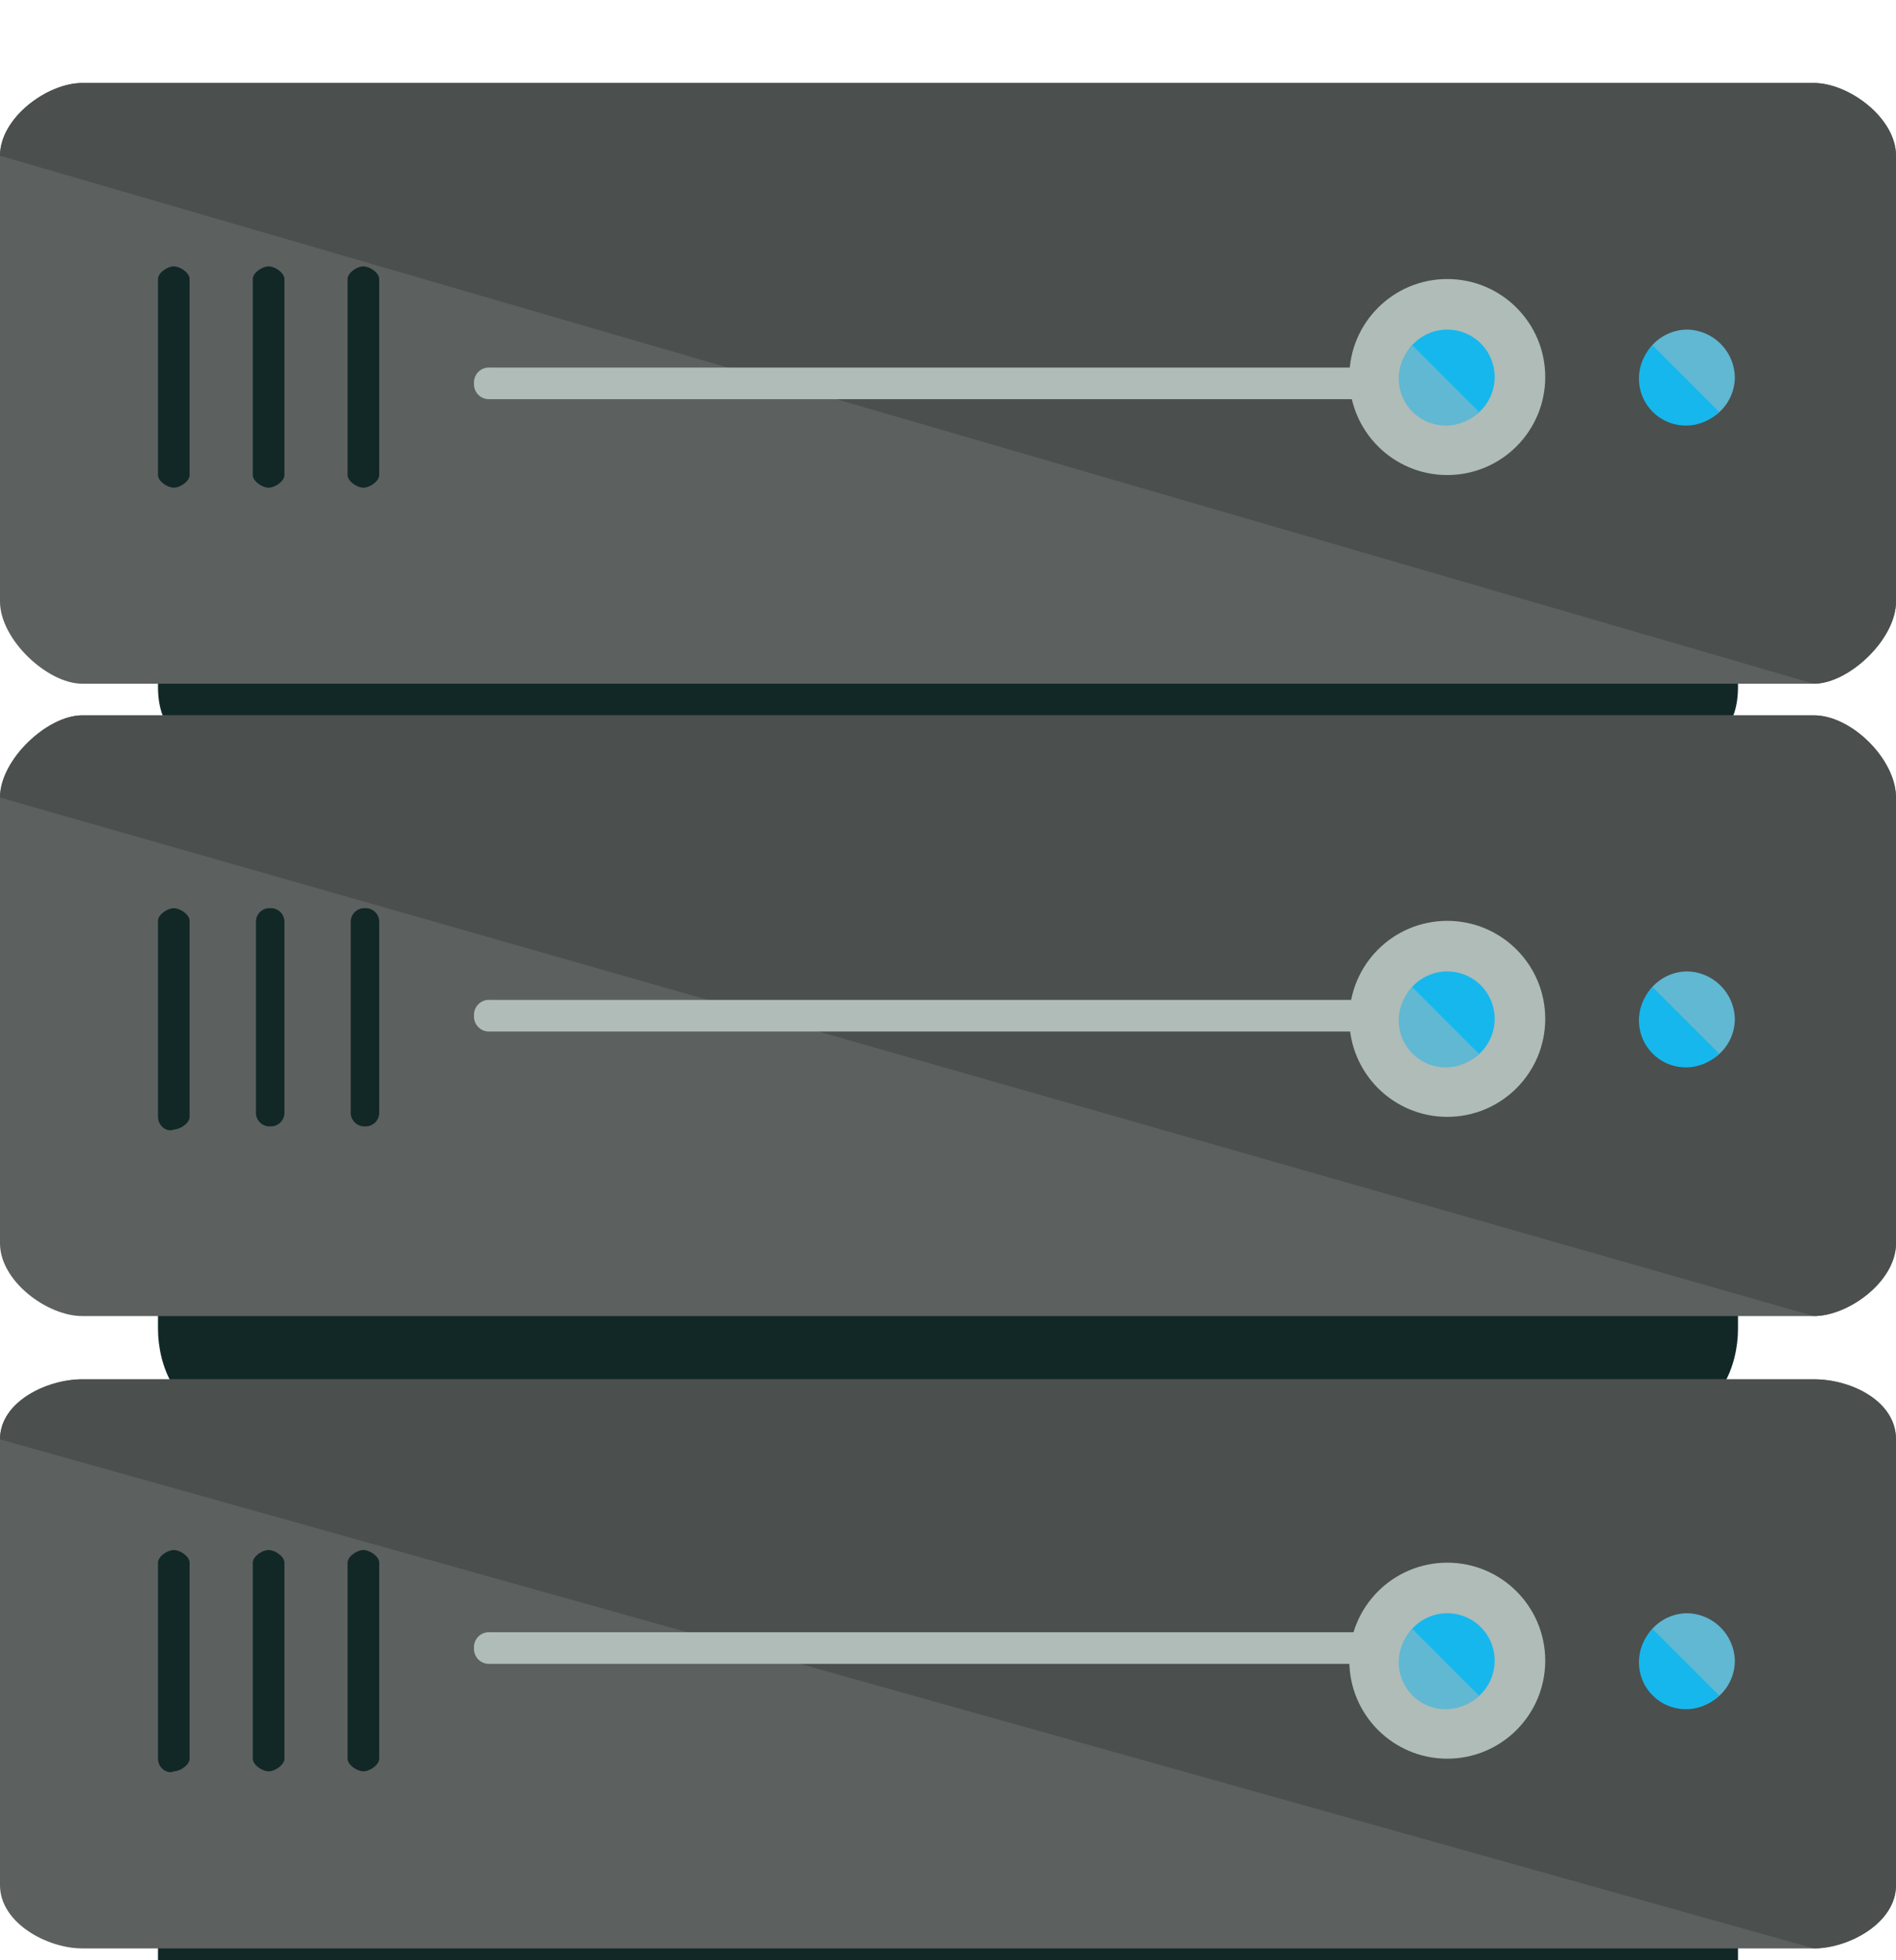 <svg xmlns="http://www.w3.org/2000/svg" width="342.859" height="354.287" viewBox="0 -15 342.859 354.287">
    <g id="server" transform="translate(-8)">
        <path id="Pfad_1" d="M333.715,143.429c0,6.857-3.429,10.857-10.286,10.857H58.286c-6.857,0-10.286-4-10.286-10.857v-12C48,124.571,51.429,120,58.286,120H323.43c6.857,0,10.286,4.571,10.286,11.429Z" transform="translate(-11.428 -34.285)" fill="#112827"/>
        <path id="Pfad_2" d="M350.859,93.715c0,6.857-8.571,14.857-14.857,14.857H22.857c-6.286,0-14.857-8-14.857-14.857V13.143C8,6.286,16.571,0,22.857,0H336c6.286,0,14.857,6.286,14.857,13.143Z" fill="#5c605f"/>
        <path id="Pfad_3" d="M8,13.143C8,6.286,16.571,0,22.857,0H336c6.286,0,14.857,6.286,14.857,13.143V93.715c0,6.857-8.571,14.857-14.857,14.857" fill="#4b4f4e"/>
        <g id="Gruppe_1" transform="translate(36.572 33.143)">
            <path id="Pfad_4" d="M53.714,84.114c0,1.143-1.714,2.286-2.857,2.286h0C49.714,86.4,48,85.257,48,84.114V48.686c0-1.143,1.714-2.286,2.857-2.286h0c1.143,0,2.857,1.143,2.857,2.286Z" transform="translate(-48 -46.4)" fill="#112827"/>
            <path id="Pfad_5" d="M77.714,84.114c0,1.143-1.714,2.286-2.857,2.286h0C73.714,86.4,72,85.257,72,84.114V48.686c0-1.143,1.714-2.286,2.857-2.286h0c1.143,0,2.857,1.143,2.857,2.286Z" transform="translate(-54.857 -46.4)" fill="#112827"/>
            <path id="Pfad_6" d="M101.714,84.114c0,1.143-1.714,2.286-2.857,2.286h0C97.714,86.4,96,85.257,96,84.114V48.686c0-1.143,1.714-2.286,2.857-2.286h0c1.143,0,2.857,1.143,2.857,2.286Z" transform="translate(-61.714 -46.4)" fill="#112827"/>
        </g>
        <g id="Gruppe_2" transform="translate(93.715 35.429)">
            <path id="Pfad_7" d="M305.144,74.857a2.7,2.7,0,0,1-2.857,2.857H130.857A2.7,2.7,0,0,1,128,74.857h0A2.7,2.7,0,0,1,130.857,72H301.715c2.286,0,3.429,1.143,3.429,2.857Z" transform="translate(-128 -56)" fill="#afbcb8"/>
            <circle id="Ellipse_1" cx="17.714" cy="17.714" r="17.714" transform="translate(158.286)" fill="#afbcb8"/>
        </g>
        <path id="Pfad_54" d="M8.571,0A8.571,8.571,0,1,1,0,8.571,8.571,8.571,0,0,1,8.571,0Z" transform="translate(261.144 44.572)" fill="#16b7ec"/>
        <path id="Pfad_8" d="M376.571,78.4a8.485,8.485,0,1,1-12-12" transform="translate(-101.142 -18.971)" fill="#60b8d2"/>
        <path id="Pfad_9" d="M440.343,70.971a8.571,8.571,0,1,1-8.571-8.571A8.788,8.788,0,0,1,440.343,70.971Z" transform="translate(-118.627 -17.828)" fill="#60b8d2"/>
        <path id="Pfad_10" d="M437.372,78.4a8.485,8.485,0,1,1-12-12" transform="translate(-118.513 -18.971)" fill="#16b7ec"/>
        <path id="Pfad_11" d="M333.715,305.143C333.715,312,330.287,320,323.43,320H58.286C51.429,320,48,312,48,305.143v-12C48,286.286,51.429,280,58.286,280H323.43c6.857,0,10.286,6.286,10.286,13.143Z" transform="translate(-11.428 -79.999)" fill="#112827"/>
        <path id="Pfad_12" d="M350.859,255.429c0,6.857-8.571,13.143-14.857,13.143H22.857C16.571,268.572,8,262.286,8,255.429V174.857C8,168,16.571,160,22.857,160H336c6.857,0,14.857,8,14.857,14.857v80.572Z" transform="translate(0 -45.714)" fill="#5c605f"/>
        <path id="Pfad_13" d="M8,174.857C8,168,16.571,160,22.857,160H336c6.857,0,14.857,8,14.857,14.857v80.572c0,6.857-8.571,13.143-14.857,13.143" transform="translate(0 -45.714)" fill="#4b4f4e"/>
        <g id="Gruppe_3" transform="translate(36.572 149.143)">
            <path id="Pfad_14" d="M53.714,246.514c0,1.143-1.714,2.286-2.857,2.286h0c-1.143.571-2.857-.571-2.857-2.286V211.086c0-1.143,1.714-2.286,2.857-2.286h0c1.143,0,2.857,1.143,2.857,2.286Z" transform="translate(-48 -208.8)" fill="#112827"/>
            <path id="Pfad_15" d="M77.943,245.943a2.458,2.458,0,0,1-2.286,2.286h-.571a2.458,2.458,0,0,1-2.286-2.286V211.086a2.458,2.458,0,0,1,2.286-2.286h.571a2.458,2.458,0,0,1,2.286,2.286Z" transform="translate(-55.086 -208.8)" fill="#112827"/>
            <path id="Pfad_16" d="M101.943,245.943a2.458,2.458,0,0,1-2.286,2.286h-.571a2.458,2.458,0,0,1-2.286-2.286V211.086a2.458,2.458,0,0,1,2.286-2.286h.571a2.458,2.458,0,0,1,2.286,2.286Z" transform="translate(-61.943 -208.8)" fill="#112827"/>
        </g>
        <g id="Gruppe_4" transform="translate(93.715 151.429)">cr
            <path id="Pfad_17" d="M303.429,234.857a2.7,2.7,0,0,1-2.857,2.857H130.857A2.7,2.7,0,0,1,128,234.857h0A2.7,2.7,0,0,1,130.857,232H300.572a2.7,2.7,0,0,1,2.857,2.857Z" transform="translate(-128 -217.714)" fill="#afbcb8"/>
            <circle id="Ellipse_3" cx="17.714" cy="17.714" r="17.714" transform="translate(158.286)" fill="#afbcb8"/>
        </g>
        <path id="Pfad_52" d="M8.571,0A8.571,8.571,0,1,1,0,8.571,8.571,8.571,0,0,1,8.571,0Z" transform="translate(261.144 160.572)" fill="#16b7ec"/>
        <path id="Pfad_18" d="M376.571,240.8a8.485,8.485,0,1,1-12-12" transform="translate(-101.142 -65.371)" fill="#60b8d2"/>
        <path id="Pfad_19" d="M440.343,233.371a8.571,8.571,0,1,1-8.571-8.571A8.788,8.788,0,0,1,440.343,233.371Z" transform="translate(-118.627 -64.228)" fill="#60b8d2"/>
        <path id="Pfad_20" d="M437.372,240.8a8.485,8.485,0,1,1-12-12" transform="translate(-118.513 -65.371)" fill="#16b7ec"/>
        <path id="Pfad_21" d="M333.715,469.143c0,6.857-3.429,13.143-10.286,13.143H58.286C51.429,482.286,48,476,48,469.143v-12C48,450.857,51.429,448,58.286,448H323.43c6.857,0,10.286,2.857,10.286,9.143Z" transform="translate(-11.428 -127.999)" fill="#112827"/>
        <path id="Pfad_22" d="M350.859,419.429c0,6.857-8.571,11.429-14.857,11.429H22.857C16.571,430.858,8,426.286,8,419.429V338.857C8,332,16.571,328,22.857,328H336c6.857,0,14.857,4,14.857,10.857v80.572Z" transform="translate(0 -93.713)" fill="#5c605f"/>
        <path id="Pfad_23" d="M8,338.857C8,332,16.571,328,22.857,328H336c6.857,0,14.857,4,14.857,10.857v80.572c0,6.857-8.571,11.429-14.857,11.429" transform="translate(0 -93.713)" fill="#4b4f4e"/>
        <g id="Gruppe_5" transform="translate(36.572 265.144)">
            <path id="Pfad_24" d="M53.714,408.914c0,1.143-1.714,2.286-2.857,2.286h0c-1.143.571-2.857-.571-2.857-2.286V373.486c0-1.143,1.714-2.286,2.857-2.286h0c1.143,0,2.857,1.143,2.857,2.286Z" transform="translate(-48 -371.2)" fill="#112827"/>
            <path id="Pfad_25" d="M77.714,408.914c0,1.143-1.714,2.286-2.857,2.286h0c-1.143,0-2.857-1.143-2.857-2.286V373.486c0-1.143,1.714-2.286,2.857-2.286h0c1.143,0,2.857,1.143,2.857,2.286Z" transform="translate(-54.857 -371.2)" fill="#112827"/>
            <path id="Pfad_26" d="M101.714,408.914c0,1.143-1.714,2.286-2.857,2.286h0c-1.143,0-2.857-1.143-2.857-2.286V373.486c0-1.143,1.714-2.286,2.857-2.286h0c1.143,0,2.857,1.143,2.857,2.286Z" transform="translate(-61.714 -371.2)" fill="#112827"/>
        </g>
        <g id="Gruppe_6" transform="translate(93.715 267.43)">
            <path id="Pfad_27" d="M305.144,394.857a2.7,2.7,0,0,1-2.857,2.857H130.857A2.7,2.7,0,0,1,128,394.857h0A2.7,2.7,0,0,1,130.857,392H301.715c2.286,0,3.429,1.143,3.429,2.857Z" transform="translate(-128 -379.429)" fill="#afbcb8"/>
            <circle id="Ellipse_5" cx="17.714" cy="17.714" r="17.714" transform="translate(158.286)" fill="#afbcb8"/>
        </g>
        <path id="Pfad_53" d="M8.571,0A8.571,8.571,0,1,1,0,8.571,8.571,8.571,0,0,1,8.571,0Z" transform="translate(261.144 276.573)" fill="#16b7ec"/>
        <path id="Pfad_28" d="M376.571,403.2a8.485,8.485,0,1,1-12-12" transform="translate(-101.142 -111.77)" fill="#60b8d2"/>
        <path id="Pfad_29" d="M440.343,395.771a8.571,8.571,0,1,1-8.571-8.571A8.788,8.788,0,0,1,440.343,395.771Z" transform="translate(-118.627 -110.627)" fill="#60b8d2"/>
        <path id="Pfad_30" d="M437.372,403.2a8.485,8.485,0,1,1-12-12" transform="translate(-118.513 -111.77)" fill="#16b7ec"/>
    </g>
</svg>
